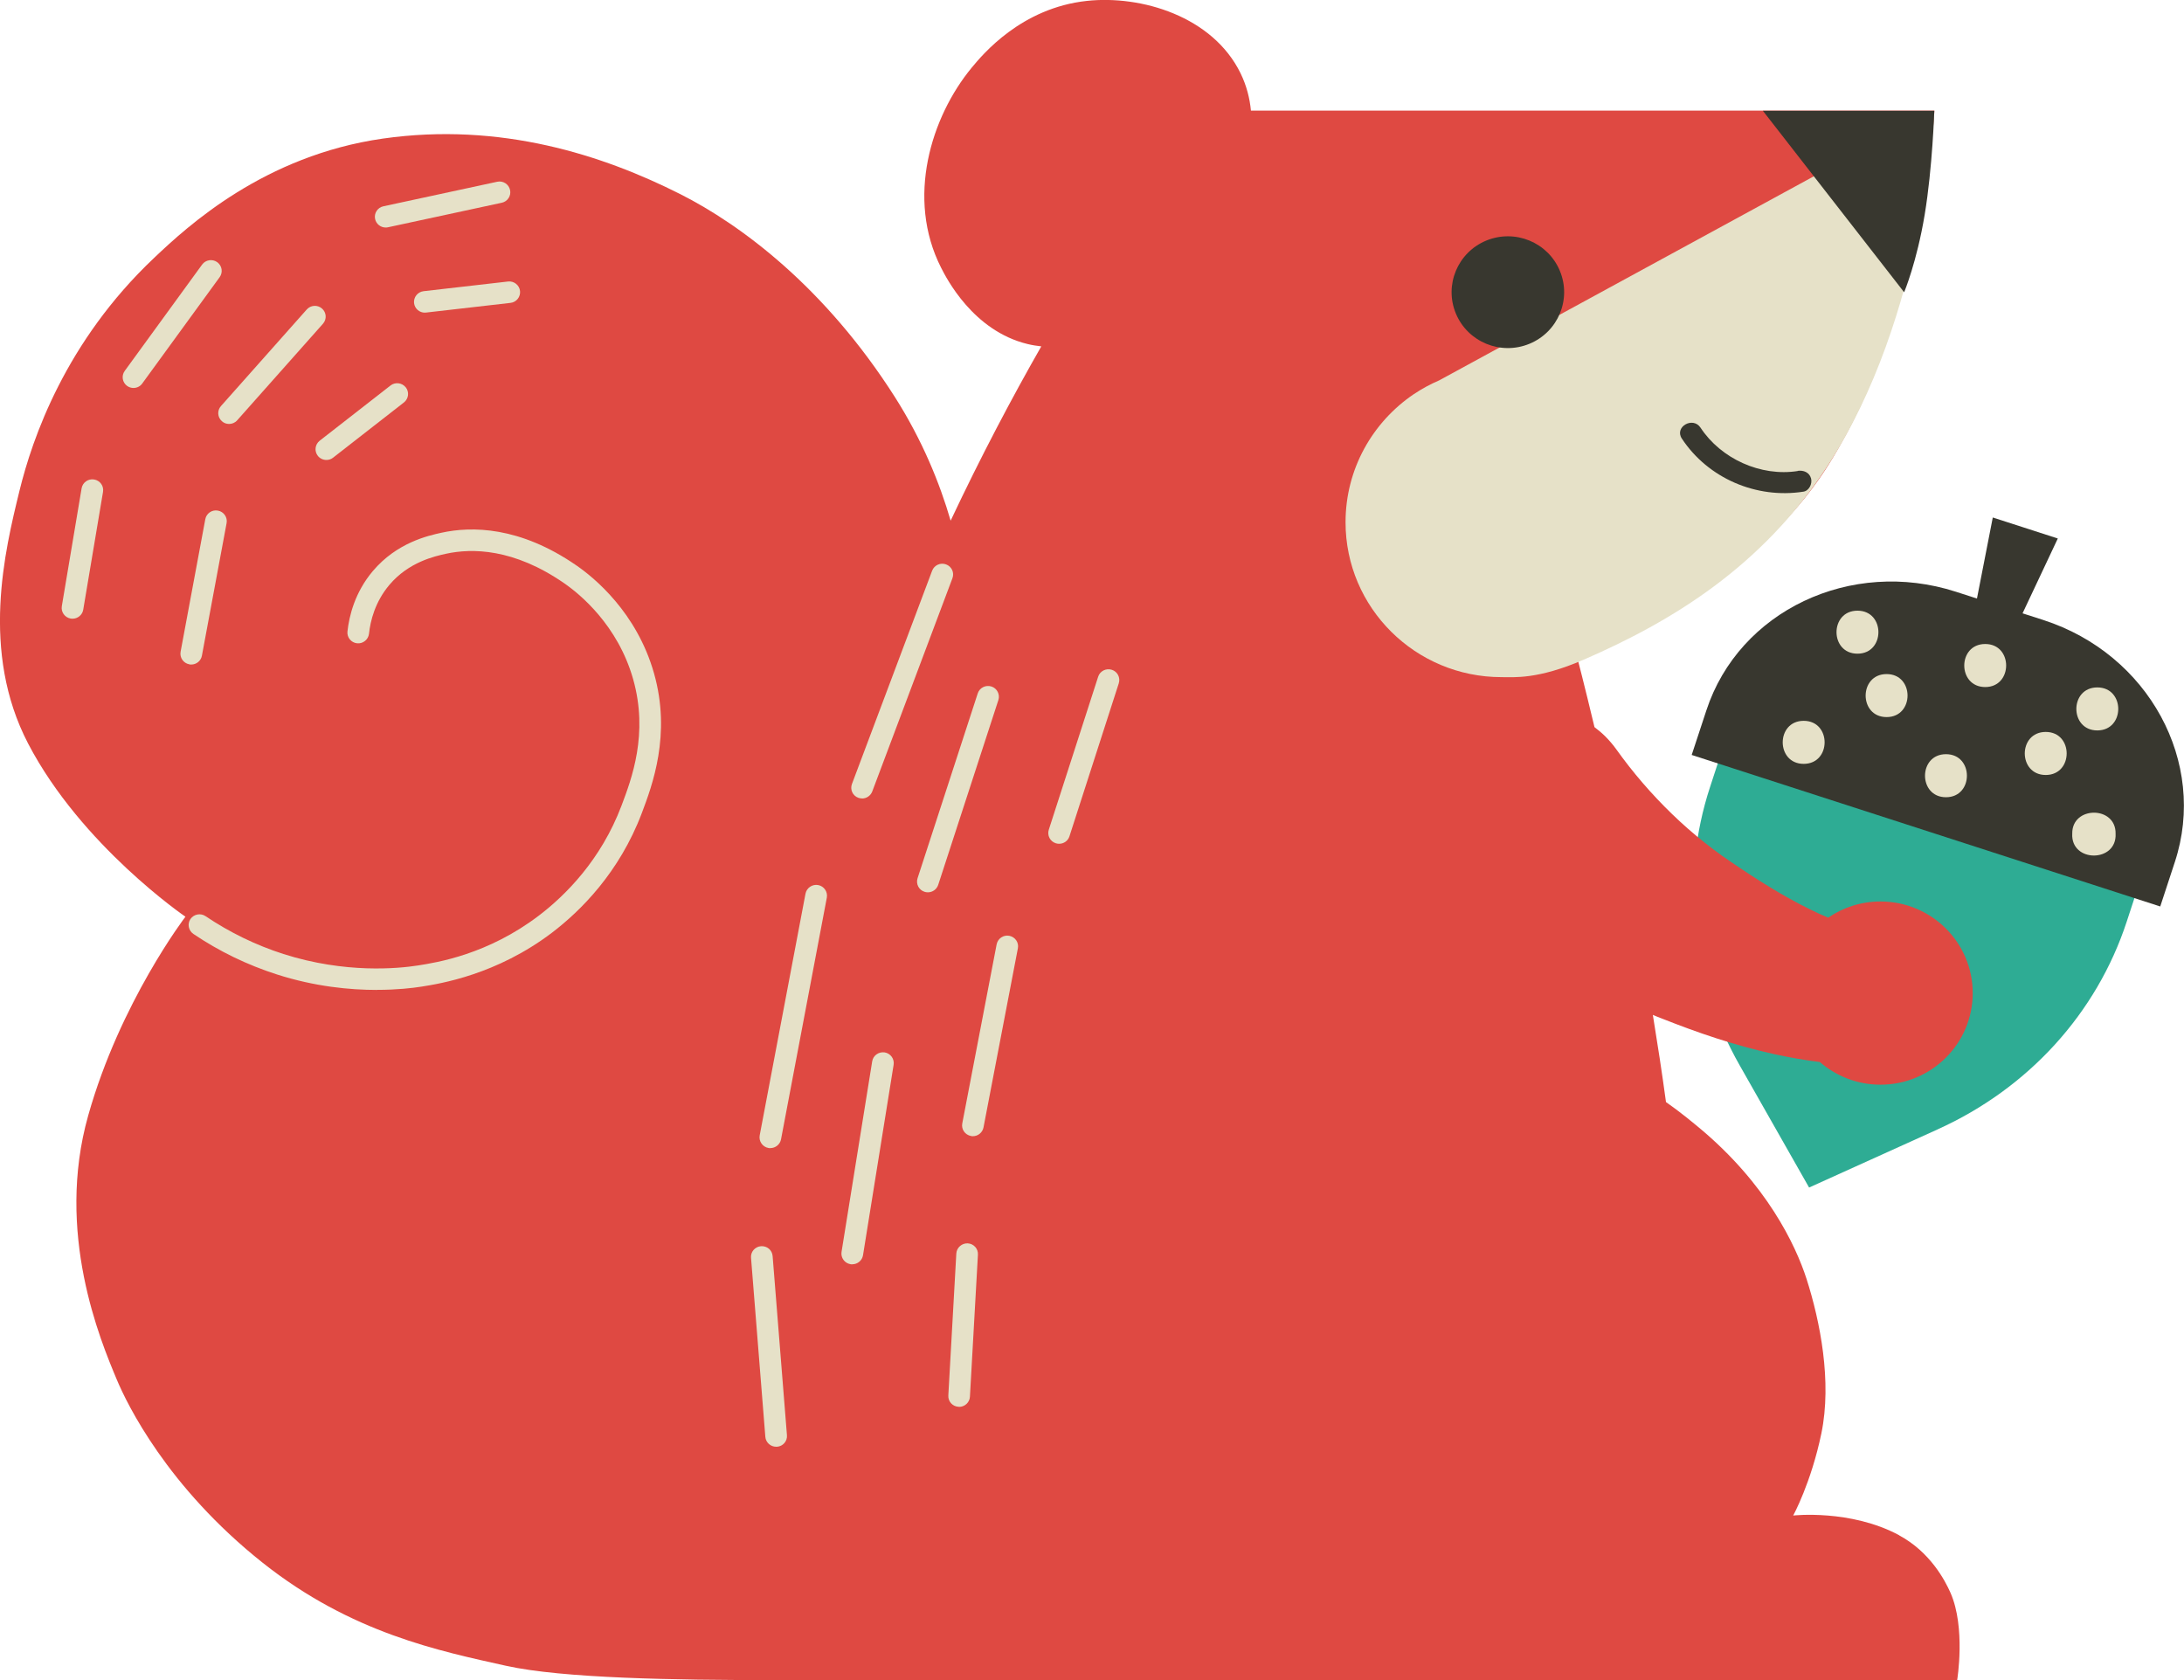 <svg width="65" height="50" viewBox="0 0 65 50" fill="none" xmlns="http://www.w3.org/2000/svg">
<g clip-path="url(#clip0_41_880)">
<path d="M57.669 33.611L53.842 35.342L51.776 31.705C50.318 29.139 50 26.148 50.895 23.42L51.634 21.164C52.498 18.53 55.457 17.126 58.241 18.026L60.554 18.773C63.34 19.674 64.897 22.539 64.035 25.173L63.295 27.429C62.401 30.157 60.369 32.39 57.671 33.609L57.669 33.611Z" fill="#2EAC94"/>
<path d="M60.818 18.453L60.195 18.253L61.244 16.026L59.309 15.401L58.838 17.813L58.215 17.612C55.083 16.601 51.757 18.18 50.785 21.141L50.348 22.468L64.293 26.977L64.729 25.649C65.701 22.688 63.949 19.465 60.816 18.453H60.818Z" fill="#38372F"/>
<path d="M55.282 19.454C56.112 19.454 56.114 18.174 55.282 18.174C54.45 18.174 54.45 19.454 55.282 19.454Z" fill="#E6E1C8"/>
<path d="M53.681 22.733C54.511 22.733 54.513 21.452 53.681 21.452C52.849 21.452 52.849 22.733 53.681 22.733Z" fill="#E6E1C8"/>
<path d="M56.149 21.341C56.979 21.341 56.981 20.061 56.149 20.061C55.317 20.061 55.317 21.341 56.149 21.341Z" fill="#E6E1C8"/>
<path d="M59.084 20.447C59.913 20.447 59.916 19.166 59.084 19.166C58.252 19.166 58.252 20.447 59.084 20.447Z" fill="#E6E1C8"/>
<path d="M57.916 23.726C58.746 23.726 58.748 22.445 57.916 22.445C57.084 22.445 57.084 23.726 57.916 23.726Z" fill="#E6E1C8"/>
<path d="M60.885 23.064C61.715 23.064 61.717 21.783 60.885 21.783C60.053 21.783 60.053 23.064 60.885 23.064Z" fill="#E6E1C8"/>
<path d="M62.42 21.738C63.25 21.738 63.252 20.458 62.42 20.458C61.588 20.458 61.588 21.738 62.42 21.738Z" fill="#E6E1C8"/>
<path d="M61.674 24.808C61.625 25.679 63.011 25.679 62.964 24.808C62.977 23.977 61.663 23.98 61.674 24.808Z" fill="#E6E1C8"/>
<path d="M56.523 45.69C55.076 44.911 53.369 45.103 53.369 45.103C53.369 45.103 53.902 44.132 54.208 42.657C54.526 41.118 54.171 39.323 53.765 38.057C53.442 37.058 52.58 35.231 50.561 33.555C50.353 33.383 50.009 33.096 49.583 32.798C49.465 31.927 49.331 31.058 49.192 30.204C49.284 30.243 49.374 30.281 49.463 30.313C50.516 30.731 51.615 31.109 52.795 31.37C53.24 31.468 53.698 31.549 54.162 31.607C54.646 32.025 55.276 32.281 55.966 32.281C57.482 32.281 58.712 31.06 58.712 29.555C58.712 28.05 57.482 26.829 55.966 26.829C55.388 26.829 54.852 27.007 54.412 27.31C54.321 27.271 54.233 27.235 54.143 27.194C53.358 26.832 52.574 26.362 51.795 25.839C51.595 25.707 51.423 25.587 51.245 25.463C51.069 25.337 50.897 25.207 50.729 25.073C50.391 24.806 50.069 24.522 49.764 24.227C49.151 23.634 48.598 22.991 48.112 22.311C48.018 22.178 47.9 22.04 47.781 21.92C47.678 21.817 47.569 21.726 47.455 21.64C47.145 20.343 46.939 19.559 46.939 19.559C46.939 19.559 51.997 17.732 54.444 13.794C57.284 9.219 57.572 3.292 57.572 3.292H37.23C37.195 2.924 37.101 2.551 36.922 2.182C36.092 0.483 33.962 -0.147 32.352 0.026C30.389 0.235 29.239 1.629 28.922 2.011C27.712 3.477 26.957 5.898 28.009 7.968C28.168 8.28 28.961 9.845 30.58 10.238C30.718 10.272 30.855 10.293 30.991 10.308C30.122 11.828 29.202 13.567 28.293 15.495C27.97 14.387 27.458 13.113 26.633 11.815C24.55 8.543 22.047 6.688 20.252 5.78C17.945 4.615 14.903 3.625 11.397 4.124C7.866 4.628 5.59 6.724 4.588 7.674C1.946 10.169 0.961 13.051 0.58 14.605C0.144 16.387 -0.589 19.39 0.836 22.127C2.423 25.171 5.519 27.282 5.519 27.282C5.519 27.282 3.575 29.824 2.625 33.199C1.642 36.68 2.98 39.874 3.476 41.058C3.779 41.784 4.975 44.252 7.817 46.508C10.461 48.608 13.093 49.136 15.051 49.573C16.752 49.953 20.16 50 22.884 50H58.249C58.249 50 58.507 48.442 58.051 47.404C57.888 47.033 57.443 46.188 56.523 45.693V45.69Z" fill="#DF4942"/>
<path d="M42.837 11.318C42.572 11.433 42.321 11.567 42.084 11.727H42.082C40.852 12.558 40.046 13.956 40.046 15.542C40.046 18.088 42.125 20.152 44.69 20.152C45.058 20.152 45.769 20.225 47.136 19.632C49.779 18.483 52.427 16.867 54.373 13.896C57.325 9.392 57.568 3.294 57.568 3.294L42.837 11.318Z" fill="#E6E1C8"/>
<path d="M52.464 3.294L56.671 8.698C56.671 8.698 57.047 7.804 57.282 6.391C57.516 4.978 57.568 3.296 57.568 3.296H52.464V3.294Z" fill="#38372F"/>
<path d="M45.518 10.232C46.373 9.88 46.778 8.908 46.424 8.059C46.071 7.211 45.091 6.808 44.236 7.159C43.382 7.511 42.976 8.484 43.33 9.332C43.684 10.181 44.663 10.583 45.518 10.232Z" fill="#38372F"/>
<path d="M53.504 14.018C52.401 14.191 51.219 13.653 50.611 12.728C50.385 12.385 49.826 12.705 50.054 13.051C50.834 14.235 52.273 14.852 53.674 14.632C53.846 14.605 53.943 14.391 53.9 14.238C53.85 14.056 53.676 13.988 53.502 14.013L53.504 14.018Z" fill="#38372F"/>
<path d="M11.216 29.461C10.414 29.461 9.374 29.363 8.241 29C7.361 28.718 6.523 28.313 5.755 27.794C5.609 27.694 5.57 27.495 5.669 27.35C5.77 27.205 5.97 27.167 6.116 27.265C6.835 27.749 7.615 28.129 8.436 28.392C10.277 28.979 11.848 28.825 12.439 28.733C13.007 28.644 14.514 28.407 16.036 27.25C16.819 26.654 17.883 25.602 18.498 23.975C18.799 23.177 19.304 21.841 18.844 20.214C18.386 18.599 17.253 17.676 16.786 17.354C15.29 16.321 14.05 16.31 13.271 16.481C12.94 16.554 12.166 16.724 11.59 17.405C11.162 17.911 11.023 18.477 10.982 18.861C10.962 19.036 10.801 19.164 10.627 19.145C10.451 19.126 10.322 18.968 10.341 18.793C10.393 18.321 10.565 17.623 11.098 16.993C11.814 16.148 12.738 15.943 13.132 15.856C14.035 15.657 15.466 15.661 17.154 16.827C17.679 17.188 18.951 18.223 19.465 20.039C19.983 21.866 19.409 23.382 19.102 24.197C18.433 25.967 17.279 27.109 16.43 27.756C14.778 29.011 13.095 29.276 12.543 29.363C12.272 29.406 11.812 29.459 11.218 29.459L11.216 29.461Z" fill="#E6E1C8"/>
<path d="M5.691 19.777C5.671 19.777 5.652 19.777 5.633 19.77C5.459 19.738 5.343 19.572 5.375 19.397L6.11 15.452C6.142 15.279 6.31 15.162 6.486 15.196C6.66 15.228 6.777 15.395 6.744 15.569L6.009 19.514C5.981 19.668 5.846 19.777 5.693 19.777H5.691Z" fill="#E6E1C8"/>
<path d="M2.159 18.413C2.141 18.413 2.124 18.413 2.105 18.409C1.929 18.379 1.81 18.214 1.84 18.039L2.429 14.532C2.46 14.357 2.625 14.24 2.801 14.27C2.978 14.299 3.096 14.464 3.066 14.639L2.477 18.146C2.451 18.302 2.313 18.413 2.159 18.413Z" fill="#E6E1C8"/>
<path d="M3.973 11.546C3.909 11.546 3.842 11.527 3.784 11.486C3.64 11.382 3.608 11.183 3.711 11.04L6.015 7.874C6.119 7.731 6.321 7.699 6.465 7.802C6.609 7.906 6.641 8.105 6.538 8.248L4.233 11.414C4.171 11.501 4.072 11.546 3.971 11.546H3.973Z" fill="#E6E1C8"/>
<path d="M6.817 12.617C6.742 12.617 6.665 12.592 6.605 12.536C6.471 12.419 6.458 12.216 6.577 12.084L9.129 9.211C9.247 9.078 9.451 9.065 9.584 9.183C9.718 9.3 9.73 9.503 9.612 9.635L7.06 12.508C6.996 12.581 6.908 12.617 6.817 12.617Z" fill="#E6E1C8"/>
<path d="M9.713 13.689C9.619 13.689 9.522 13.646 9.46 13.567C9.35 13.428 9.374 13.228 9.513 13.117L11.622 11.473C11.762 11.364 11.964 11.388 12.076 11.527C12.186 11.665 12.162 11.866 12.022 11.977L9.913 13.621C9.855 13.668 9.784 13.689 9.713 13.689Z" fill="#E6E1C8"/>
<path d="M11.478 6.771C11.33 6.771 11.197 6.668 11.164 6.519C11.126 6.346 11.238 6.175 11.412 6.139L14.798 5.409C14.972 5.371 15.144 5.482 15.18 5.654C15.219 5.827 15.107 5.998 14.933 6.034L11.547 6.764C11.523 6.769 11.502 6.771 11.478 6.771Z" fill="#E6E1C8"/>
<path d="M12.644 9.305C12.482 9.305 12.343 9.185 12.323 9.021C12.304 8.846 12.431 8.686 12.607 8.666L15.12 8.378C15.296 8.357 15.458 8.485 15.477 8.66C15.496 8.835 15.37 8.995 15.193 9.014L12.68 9.302C12.667 9.302 12.654 9.302 12.644 9.302V9.305Z" fill="#E6E1C8"/>
<path d="M25.657 23.762C25.62 23.762 25.581 23.756 25.545 23.743C25.377 23.681 25.293 23.497 25.356 23.331L27.742 16.985C27.805 16.818 27.992 16.735 28.157 16.797C28.325 16.859 28.409 17.042 28.346 17.209L25.96 23.555C25.91 23.683 25.788 23.764 25.657 23.764V23.762Z" fill="#E6E1C8"/>
<path d="M22.928 34.17C22.909 34.17 22.89 34.17 22.868 34.164C22.694 34.132 22.578 33.963 22.61 33.79L23.973 26.597C24.006 26.424 24.175 26.308 24.35 26.34C24.524 26.372 24.64 26.541 24.608 26.714L23.245 33.907C23.215 34.061 23.079 34.168 22.928 34.168V34.17Z" fill="#E6E1C8"/>
<path d="M23.099 43.056C22.933 43.056 22.791 42.928 22.778 42.762L22.352 37.432C22.337 37.255 22.471 37.101 22.649 37.088C22.83 37.075 22.982 37.205 22.995 37.383L23.421 42.713C23.436 42.89 23.303 43.044 23.124 43.056C23.116 43.056 23.107 43.056 23.099 43.056Z" fill="#E6E1C8"/>
<path d="M27.615 26.556C27.583 26.556 27.549 26.552 27.517 26.541C27.347 26.488 27.254 26.306 27.308 26.138L29.099 20.637C29.153 20.468 29.335 20.377 29.505 20.43C29.675 20.483 29.767 20.665 29.714 20.833L27.923 26.334C27.878 26.469 27.753 26.556 27.615 26.556Z" fill="#E6E1C8"/>
<path d="M25.367 37.628C25.349 37.628 25.332 37.628 25.315 37.624C25.139 37.596 25.018 37.432 25.046 37.257L25.958 31.587C25.986 31.412 26.151 31.295 26.328 31.32C26.504 31.348 26.624 31.513 26.596 31.688L25.685 37.357C25.659 37.515 25.521 37.626 25.367 37.626V37.628Z" fill="#E6E1C8"/>
<path d="M31.522 25.111C31.489 25.111 31.457 25.107 31.423 25.096C31.253 25.043 31.16 24.861 31.214 24.693L32.683 20.14C32.736 19.971 32.919 19.879 33.089 19.933C33.259 19.986 33.351 20.167 33.297 20.336L31.829 24.889C31.786 25.026 31.659 25.111 31.522 25.111Z" fill="#E6E1C8"/>
<path d="M28.955 33.814C28.936 33.814 28.914 33.814 28.895 33.807C28.721 33.773 28.605 33.607 28.639 33.434L29.662 28.104C29.697 27.929 29.864 27.818 30.038 27.85C30.213 27.884 30.329 28.05 30.294 28.223L29.271 33.553C29.241 33.707 29.105 33.814 28.955 33.814Z" fill="#E6E1C8"/>
<path d="M28.544 41.867C28.544 41.867 28.531 41.867 28.527 41.867C28.348 41.857 28.213 41.707 28.224 41.53L28.462 37.304C28.473 37.127 28.628 36.996 28.802 37.003C28.98 37.013 29.116 37.163 29.105 37.34L28.867 41.566C28.858 41.737 28.714 41.87 28.544 41.87V41.867Z" fill="#E6E1C8"/>
</g>
<defs>
<clipPath id="clip0_41_880">
<rect width="65" height="50" fill="white"/>
</clipPath>
</defs>
</svg>

